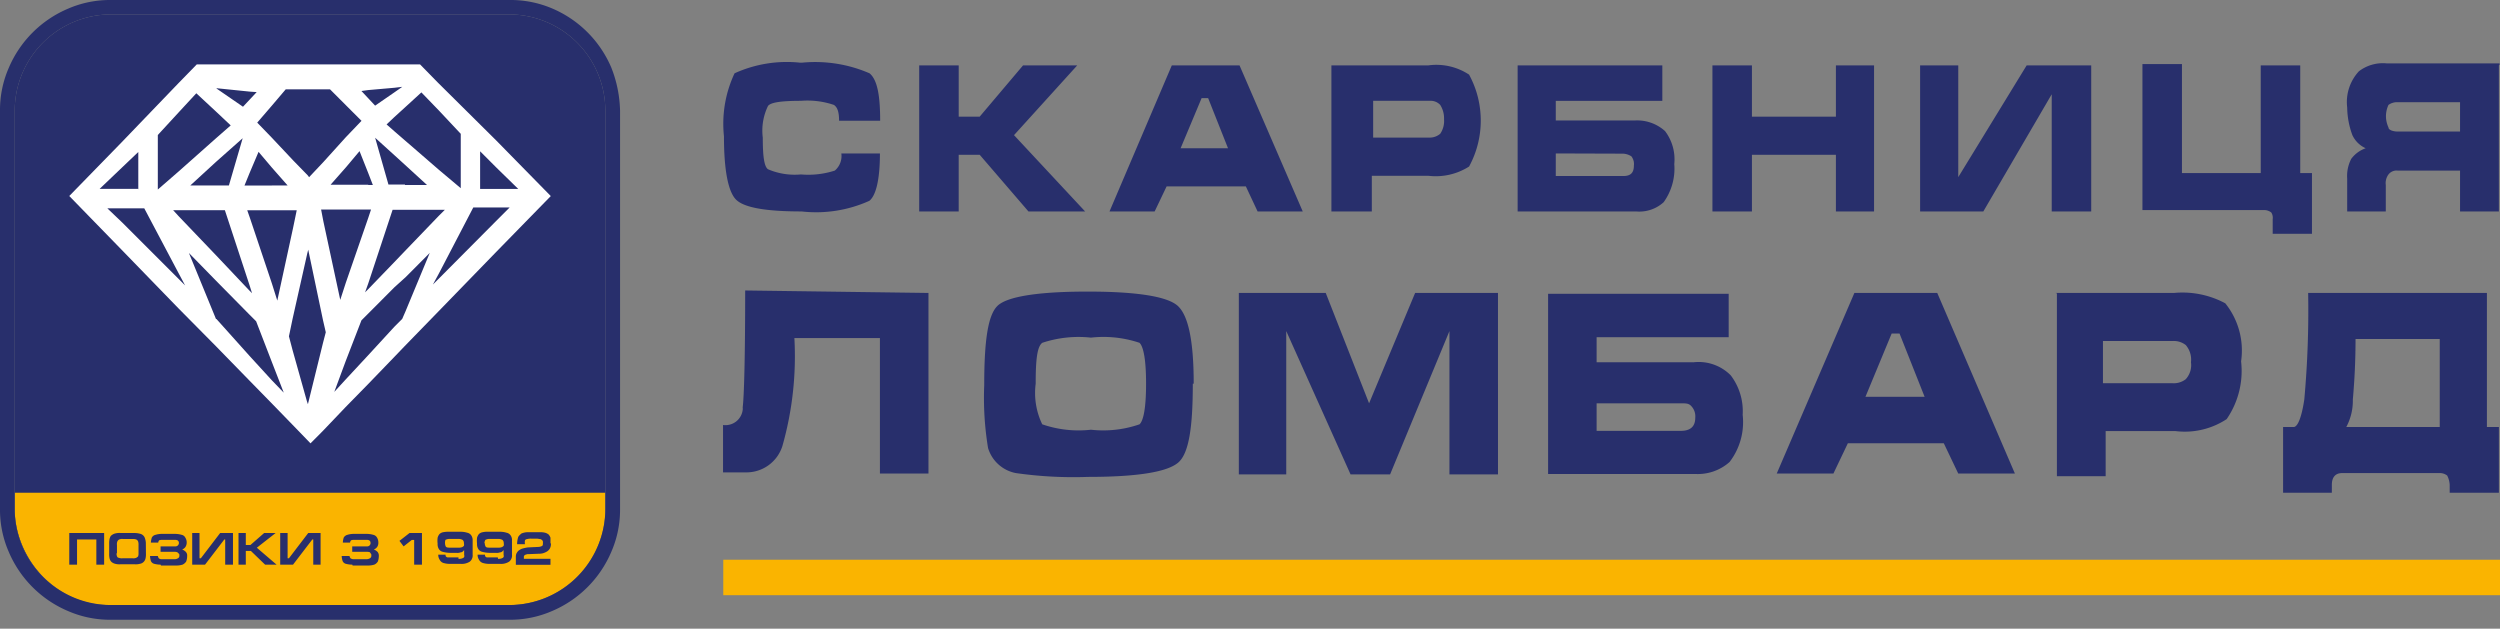 <svg width="171" height="43" viewBox="0 0 171 43" fill="none" xmlns="http://www.w3.org/2000/svg"><rect x="0" y="0" width="171" height="43" fill="#808080" stroke="none"/><path d="M54.845 4.288a9.341 9.341 0 0 1 4.632.726c.54.447.726 1.544.726 3.242h-2.81c0-.54-.093-.911-.355-1.08a5.605 5.605 0 0 0-2.254-.279c-1.267 0-2.07.093-2.255.355a3.859 3.859 0 0 0-.355 2.162c0 1.266.093 1.976.355 2.162.71.304 1.485.426 2.255.355a5.883 5.883 0 0 0 2.316-.263 1.297 1.297 0 0 0 .447-1.173h2.64c0 1.806-.277 2.887-.725 3.242a8.847 8.847 0 0 1-4.632.726c-2.517 0-3.968-.278-4.493-.818-.525-.54-.818-1.977-.818-4.324a8.105 8.105 0 0 1 .725-4.307 8.646 8.646 0 0 1 4.493-.726m8.136.185h2.702v3.505h1.436l2.965-3.505h3.705l-4.323 4.771 4.864 5.219h-3.876l-3.335-3.876h-1.436v3.876h-2.702v-9.99zm17.278 0h4.633l4.323 9.99h-3.088l-.803-1.714h-5.42l-.818 1.714H75.89l4.261-9.99zm2.486 2.239h-.447l-1.436 3.428h3.242l-1.359-3.428zm15.055-2.239a4.06 4.06 0 0 1 2.794.633 6.581 6.581 0 0 1 0 6.284 4.245 4.245 0 0 1-2.794.633h-3.86v2.44h-2.764v-9.99h6.624zm-3.768 4.94h3.86c.265.002.522-.091.726-.262.197-.29.29-.638.262-.988a1.698 1.698 0 0 0-.262-.988.896.896 0 0 0-.726-.278h-3.86v2.517zm9.882 5.05v-9.99h9.897v2.424h-7.288v1.344h5.404a2.838 2.838 0 0 1 2.069.725c.489.644.715 1.45.633 2.254a3.938 3.938 0 0 1-.726 2.61 2.47 2.47 0 0 1-1.883.633h-8.106zm2.609-3.968v1.544h4.632c.525 0 .71-.263.71-.71a.853.853 0 0 0-.169-.634 1.13 1.13 0 0 0-.634-.185l-4.539-.015zm24.92-6.022h2.61v7.643l4.678-7.643h4.416v9.99h-2.702V6.449l-4.678 8.014h-4.324v-9.99zm17.91 7.365h5.389V4.473h2.702v7.365h.803v4.153h-2.687v-1.003a.67.67 0 0 0-.092-.448.759.759 0 0 0-.448-.17h-8.369V4.38h2.702v7.458zm21.678-7.365v9.99h-2.656v-2.795h-4.276a.695.695 0 0 0-.618.263 1 1 0 0 0-.185.725v1.807h-2.641v-2.254c-.032-.465.065-.93.278-1.344.25-.335.594-.587.988-.725a1.832 1.832 0 0 1-.91-.896 5.653 5.653 0 0 1-.356-1.899 3.096 3.096 0 0 1 .803-2.47 2.702 2.702 0 0 1 1.899-.54h7.72v.092l-.046.046zm-2.656 2.517h-4.276a1.004 1.004 0 0 0-.618.185 1.808 1.808 0 0 0 0 1.544c0 .185.355.278.618.278h4.276V6.99zM117.13 4.473h2.702v3.505h5.744V4.473h2.609v9.99h-2.609v-3.876h-5.744v3.876h-2.702v-9.99zM63.507 20.037v12.352h-3.32v-9.264h-5.851a22.468 22.468 0 0 1-.819 7.38A2.579 2.579 0 0 1 51 32.311h-1.544V29.07a1.188 1.188 0 0 0 1.344-1.034.628.628 0 0 0 0-.17c.093-.71.17-3.412.17-7.998l12.537.17zm18.081 6.207c0 2.964-.263 4.755-.989 5.388-.725.633-2.702.988-6.176.988a27.782 27.782 0 0 1-4.94-.262 2.47 2.47 0 0 1-1.9-1.714 21.184 21.184 0 0 1-.262-4.308c0-3.088.263-4.77.895-5.404.634-.633 2.703-.988 6.177-.988 3.474 0 5.496.355 6.176.988.679.633 1.08 2.255 1.08 5.312h-.061zm-10.747 0c-.124.95.032 1.916.448 2.779 1.07.37 2.21.496 3.335.37a7.566 7.566 0 0 0 3.32-.37c.278-.263.447-1.158.447-2.78 0-1.62-.17-2.516-.447-2.794a7.722 7.722 0 0 0-3.32-.355 7.89 7.89 0 0 0-3.335.355c-.355.278-.448 1.173-.448 2.795zm19.839-6.207l2.965 7.55 3.15-7.55h5.667V32.45h-3.32v-9.804l-4.06 9.804h-2.703l-4.4-9.804v9.804h-3.243V20.037h5.945zm15.21 12.413V20.098h12.352v2.965h-9.033v1.714h6.655a3.087 3.087 0 0 1 2.517.895 4.05 4.05 0 0 1 .818 2.702 4.477 4.477 0 0 1-.896 3.227 3.272 3.272 0 0 1-2.347.819H105.89v.03zm3.319-4.956v1.977h5.759c.618 0 .988-.263.988-.896a1.019 1.019 0 0 0-.277-.803c-.17-.185-.356-.185-.711-.185h-5.759v-.093zm17.632-7.457h5.667l5.311 12.352h-3.875l-.988-2.07h-6.562l-.988 2.07h-3.876l5.311-12.352zm3.088 2.779h-.54l-1.791 4.323h4.045l-1.714-4.323zm10.67-2.779h8.106a6.174 6.174 0 0 1 3.505.71 5.152 5.152 0 0 1 1.081 3.968 5.806 5.806 0 0 1-.988 3.953 5.203 5.203 0 0 1-3.505.818h-4.771v3.088h-3.335V20.068l-.093-.031zm3.243 6.176h4.771c.322.019.641-.08.895-.278a1.432 1.432 0 0 0 .355-1.158 1.53 1.53 0 0 0-.355-1.174 1.326 1.326 0 0 0-.895-.278h-4.771v2.888zm13.047 2.995c.262 0 .54-.633.725-1.884a67.39 67.39 0 0 0 .263-7.287h12.228v9.171h.819v4.493h-3.366v-.54a1.554 1.554 0 0 0-.17-.633.833.833 0 0 0-.54-.17h-6.64c-.447 0-.71.262-.71.803v.54h-3.335v-4.493h.726zm9.989 0v-6.022h-5.759a46.31 46.31 0 0 1-.185 4.138 3.815 3.815 0 0 1-.448 1.884h6.392z" fill="#282F6C"/><path d="M171 38.287H49.472v2.424H171v-2.424z" fill="#FAB400"/><path d="M34.822.986H7.591A6.595 6.595 0 0 0 1.006 7.57V34.8a6.59 6.59 0 0 0 6.584 6.584h27.23a6.589 6.589 0 0 0 6.585-6.584V7.57A6.59 6.59 0 0 0 34.822.986z" fill="#282F6C"/><path d="M1.007 33.702v1.378c.189 3.386 2.95 6.245 6.304 6.304h27.79a6.573 6.573 0 0 0 6.305-6.304v-1.378H1.007z" fill="#FAB400"/><path d="M8.313 17.078l-3.575-3.672.032-.032L8.313 9.74l3.892-4.049 1.254-1.286h15.273l1.196 1.222 4.016 3.983 3.698 3.769.032.032-3.73 3.817-3.957 4.076-2.32 2.385-.722.753-1.787 1.852-1.535 1.567-1.54 1.615-.845.85-.242-.253-1.001-1.033-1.443-1.486-1.507-1.54-2.267-2.325-2.573-2.6-3.892-4.011zm27.133-4.157L33.97 11.48l-1.13-1.131v2.573h2.605zm-5.836 6.541l.41-.409 3.897-3.919.942-.942h-2.487l-2.353 4.517-.409.753zm-1.911-6.81h1.507L27.7 11.274l-.722-.657-1.319-1.195.91 3.198h1.13v.032zm-.722 6.999l-1.787 1.793-.468.468-1.077 2.789-.78 2.105.78-.851 1.54-1.658 1.787-1.944.538-.538.221-.506 1.664-4.01-1.648 1.657-.77.695zM25.658 7.226l1.32-.91.538-.377-.539.064-1.787.157-.468.064.468.5.468.502zm.786 1.286l.539.474.721.624 2.32 2.008 1.492 1.255v-3.72L30.04 7.58l-1.217-1.26-1.13 1.034-.722.657-.528.5zm-1.254 4.14h.312l-.312-.807-.598-1.508-.904 1.077-1.077 1.222h2.574l.005.016zm-.22 7.343l.22-.22 1.787-1.852.722-.754 2.32-2.412.41-.409h-3.575l-1.664 5.034-.22.613zm-3.01-5.68l.156.814 1.157 5.383.377-1.163 1.54-4.452.188-.565H21.96v-.016zm-.878 2.763l-.064.253-1.007 4.484-.248 1.19.248.942.985 3.51.065.188 1.034-4.199.188-.721-.189-.819-1.012-4.828zm-1.039-6.116l1.007 1.033.092.124.974-1.033L23.65 9.39l1.077-1.125-1.077-1.077-1.076-1.077h-3.031l-.948 1.115-1.001 1.162 1.001 1.034 1.448 1.54zm-1.076 9.599l1.076-4.959.253-1.222H16.91l.189.539 1.496 4.463.372 1.179zm-.372-7.877h1.077l-1.077-1.222-.91-1.076-.619 1.459-.344.845h1.873v-.005zM16.62 7.301l.469-.5.468-.501-.468-.033-2.261-.231h-.033l.033.032 1.792 1.233zm.469 17.066l1.507 1.647.813.845-.813-2.094-1.076-2.788-.474-.474-2.256-2.288-1.868-1.911 1.852 4.516h.032l2.283 2.547zm-1.432-11.683l.942-3.23-1.82 1.615-1.76 1.615h2.638zm-.878-3.23l1.002-.877-1.002-.942-1.351-1.255-1.19 1.287-1.443 1.567v3.73l1.443-1.254 2.541-2.256zm-2.934 4.926l.377.41 2.573 2.691 2.256 2.385.188.189-.188-.598-1.669-5.077h-3.537zm-1.976-.129H7.344l1.022.975 3.893 3.892.403.404-.403-.754-2.39-4.517zm-.409-1.287v-2.568l-1.13 1.077-1.518 1.448h2.632l.016.043z" fill="#fff"/><path d="M4.738 38.622v-2.164h2.385v2.164H6.59V36.9H5.27v1.722h-.532zm5.244-.748c.005.116-.006.232-.033.345a.485.485 0 0 1-.124.215.458.458 0 0 1-.253.13 1.08 1.08 0 0 1-.371.032h-.948c-.126.01-.254 0-.376-.033a.598.598 0 0 1-.253-.13.485.485 0 0 1-.124-.214 1.227 1.227 0 0 1-.033-.345v-.662a1.465 1.465 0 0 1 .033-.377c.032-.092.064-.188.124-.215a.597.597 0 0 1 .253-.13c.122-.032.25-.043.376-.032h.943c.147 0 .294.022.436.065.109.04.199.118.253.22.065.148.096.308.091.469l.006.662zm-2.009-.032a.538.538 0 0 0 .033.22c.032.06.064.092.129.092a.484.484 0 0 0 .248.032h.683c.086.011.173 0 .253-.032a.665.665 0 0 0 .124-.092.538.538 0 0 0 .032-.22v-.566a.667.667 0 0 0-.032-.253.275.275 0 0 0-.124-.123.668.668 0 0 0-.253-.033H8.41a.506.506 0 0 0-.254.033.275.275 0 0 0-.123.123.506.506 0 0 0-.033.253v.566h-.027zm3.01.78c-.15 0-.298-.02-.442-.059a.35.35 0 0 1-.22-.188 1.497 1.497 0 0 1-.06-.345h.539c0 .06.032.092.059.156.055.04.12.063.188.065h.872a.457.457 0 0 0 .253-.065.193.193 0 0 0 .097-.188c0-.065 0-.092-.032-.124l-.102-.097a.537.537 0 0 0-.22-.032h-.932v-.372h1.001a.237.237 0 0 0 .253-.22v-.006c0-.156-.097-.22-.253-.22h-.877a.537.537 0 0 0-.221.032.237.237 0 0 0-.06.156h-.506c.006-.117.028-.233.065-.345a.377.377 0 0 1 .253-.188c.142-.043.289-.065.436-.065h.878c.16 0 .32.022.473.065a.355.355 0 0 1 .248.188c.067.103.1.223.097.345a.54.54 0 0 1-.097.312.539.539 0 0 1-.215.162.625.625 0 0 1 .248.156.361.361 0 0 1 .096.28c0 .128-.021.256-.064.377a.592.592 0 0 1-.253.22 1.463 1.463 0 0 1-.404.06h-1.077v-.033l-.021-.027zm4.42 0V36.9h-.06l-1.318 1.722h-.878v-2.164h.5v1.728h.092l1.32-1.728h.877v2.164h-.533zm.91 0v-2.164h.5v.819h.318l.937-.819h.786l-1.287 1.007 1.351 1.157h-.786l-.969-.936h-.35v.936h-.5zm5.114 0V36.9h-.065l-1.319 1.722h-.877v-2.164h.506v1.728h.091l1.32-1.728h.845v2.164h-.501zm2.665 0c-.15 0-.297-.02-.441-.059a.329.329 0 0 1-.216-.188 1.26 1.26 0 0 1-.064-.345h.538c0 .06.032.092.065.156a.415.415 0 0 0 .188.065h.894a.5.5 0 0 0 .247-.065.193.193 0 0 0 .097-.188c0-.065 0-.092-.032-.124l-.065-.097a.537.537 0 0 0-.22-.032h-.991v-.372h1.001a.23.23 0 0 0 .253-.21v-.016c0-.156-.091-.22-.253-.22h-.866a.489.489 0 0 0-.216.032.243.243 0 0 0-.064.156h-.496c.004-.117.024-.233.06-.345a.408.408 0 0 1 .253-.188c.141-.043.288-.065.436-.065h.866c.159 0 .316.022.469.065a.393.393 0 0 1 .253.188.645.645 0 0 1 .091.345.495.495 0 0 1-.091.312.537.537 0 0 1-.22.162.645.645 0 0 1 .252.156.398.398 0 0 1 .092.28c0 .128-.022.256-.065.377a.538.538 0 0 1-.248.22c-.133.039-.27.059-.409.06h-1.077v-.033l-.021-.027zm4.77 0h-.533v-1.69h-.162l-.56.441-.285-.377.69-.538h.85v2.164zm2.508-.398a.64.64 0 0 0 .248-.032c.065-.033.097-.033.13-.097.031-.065 0-.092 0-.189v-.28l-.092.097a.263.263 0 0 1-.156.06.62.62 0 0 1-.28.032h-.41c-.17 0-.34-.022-.506-.065a.442.442 0 0 1-.28-.188.607.607 0 0 1-.091-.372 1.729 1.729 0 0 1 0-.409.668.668 0 0 1 .13-.253.49.49 0 0 1 .247-.124c.134-.026.272-.037.409-.032h.797c.147 0 .294.022.436.065a.434.434 0 0 1 .285.188.592.592 0 0 1 .092.345v.969a.538.538 0 0 1-.189.473 1.017 1.017 0 0 1-.624.157h-.754a1.54 1.54 0 0 1-.442-.065.436.436 0 0 1-.247-.22.597.597 0 0 1-.097-.345h.5c0 .064 0 .097.033.129a.173.173 0 0 0 .13.06h.72v.096h.011zm-.931-1.077c0 .086.02.171.06.248.064.064.16.065.317.065h.538a.64.64 0 0 0 .248-.033.433.433 0 0 0 .129-.091.371.371 0 0 0 0-.189.264.264 0 0 0-.091-.22.63.63 0 0 0-.313-.065h-.538a.646.646 0 0 0-.318.065.54.54 0 0 0-.032.22zm3.628 1.077a.64.64 0 0 0 .248-.032c.065-.033.097-.033.13-.097.032-.065 0-.092 0-.189v-.28l-.092.097a.237.237 0 0 1-.157.06.618.618 0 0 1-.28.032h-.409c-.168 0-.337-.022-.5-.065a.436.436 0 0 1-.286-.188.609.609 0 0 1-.091-.372 1.74 1.74 0 0 1 0-.409.668.668 0 0 1 .13-.253.49.49 0 0 1 .252-.124c.133-.03.269-.04.404-.032h.791c.148 0 .295.022.436.065a.437.437 0 0 1 .286.188.539.539 0 0 1 .091.345v.969a.538.538 0 0 1-.188.473 1.017 1.017 0 0 1-.625.157h-.753c-.148 0-.295-.022-.437-.065a.446.446 0 0 1-.253-.22.597.597 0 0 1-.096-.345h.506c0 .064 0 .097.032.129a.161.161 0 0 0 .124.06h.721l.016.096zm-.91-1.077a.5.5 0 0 0 .065.248c.06.064.156.064.312.064h.539a.64.64 0 0 0 .247-.032.438.438 0 0 0 .13-.091.371.371 0 0 0 .005-.189.264.264 0 0 0-.092-.22.63.63 0 0 0-.312-.065h-.538a.63.63 0 0 0-.312.065.457.457 0 0 0-.065.22m4.549.038a.652.652 0 0 1-.097.371.63.63 0 0 1-.28.221.9.9 0 0 1-.409.097l-.689.027c-.097 0-.188 0-.22.032a.168.168 0 0 0-.124.065c-.033.032-.033.06-.033.124v.102h1.82v.41h-2.369v-.502a.668.668 0 0 1 .032-.253.761.761 0 0 1 .124-.188.943.943 0 0 1 .253-.156c.134-.041.27-.072.41-.092l.689-.032a.63.63 0 0 0 .28-.065c.064-.032.064-.123.064-.22a.231.231 0 0 0-.032-.156.41.41 0 0 0-.124-.092c-.065 0-.156-.032-.253-.032h-.345a.936.936 0 0 0-.344.032c-.065 0-.13.06-.13.092a.67.67 0 0 0 0 .253h-.538c.001-.15.021-.298.06-.442.032-.124.129-.188.22-.28a1.08 1.08 0 0 1 .5-.097h.75c.126-.008.253.003.376.033.09.022.175.064.248.123a.615.615 0 0 1 .129.221v.366" fill="#282F6C"/><path d="M41.814 4.625A7.639 7.639 0 0 0 37.766.577 7.273 7.273 0 0 0 34.821 0H7.591a7.203 7.203 0 0 0-2.945.597 7.64 7.64 0 0 0-4.048 4.05A7.203 7.203 0 0 0 0 7.592V34.8a7.203 7.203 0 0 0 .598 2.945 7.639 7.639 0 0 0 4.048 4.048 7.204 7.204 0 0 0 2.945.598h27.23a7.204 7.204 0 0 0 2.945-.598 7.639 7.639 0 0 0 4.048-4.048 7.202 7.202 0 0 0 .598-2.945V7.57a8.5 8.5 0 0 0-.598-2.945zM41.405 34.8a6.59 6.59 0 0 1-6.584 6.584H7.591A6.595 6.595 0 0 1 1.007 34.8V7.57A6.595 6.595 0 0 1 7.591.986h27.23a6.59 6.59 0 0 1 6.584 6.584V34.8z" fill="#282F6C"/></svg>